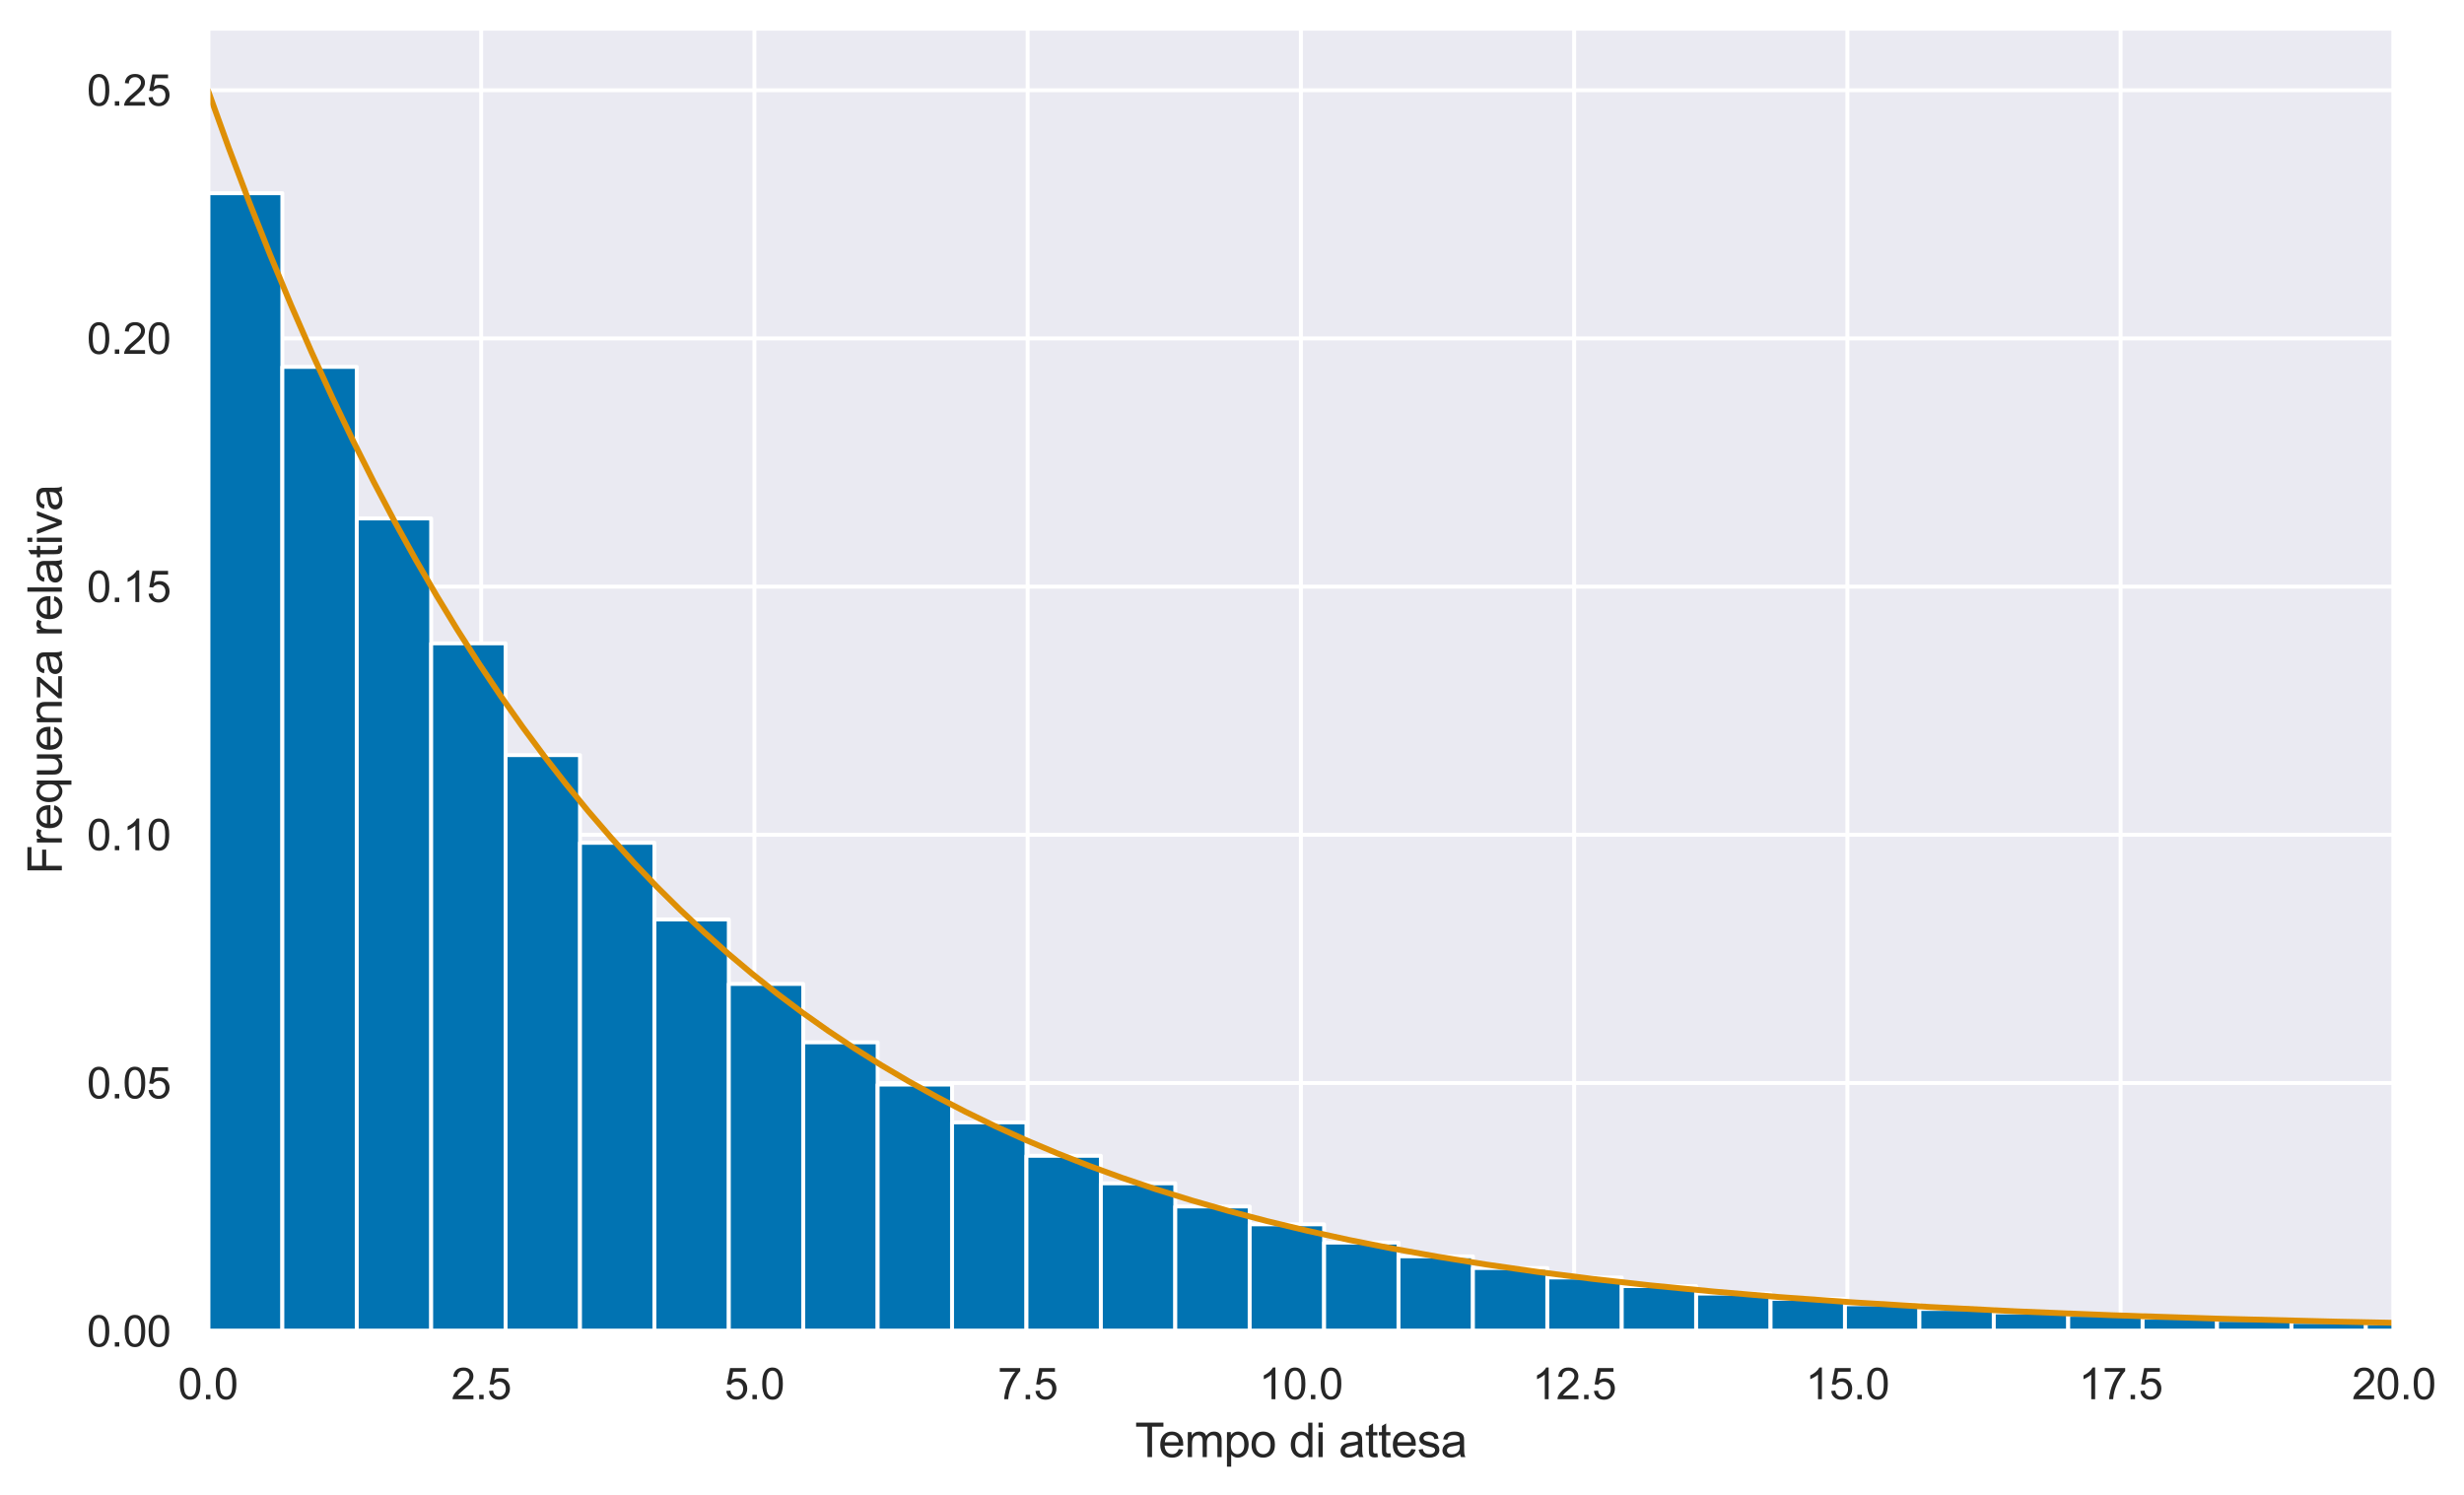 <?xml version="1.0" encoding="utf-8" standalone="no"?>
<!DOCTYPE svg PUBLIC "-//W3C//DTD SVG 1.1//EN"
  "http://www.w3.org/Graphics/SVG/1.1/DTD/svg11.dtd">
<svg xmlns:xlink="http://www.w3.org/1999/xlink" width="628.985pt" height="381.574pt" viewBox="0 0 628.985 381.574" xmlns="http://www.w3.org/2000/svg" version="1.1">
 <defs>
  <style type="text/css">*{stroke-linejoin: round; stroke-linecap: butt}</style>
 </defs>
 <g id="figure_1">
  <g id="patch_1">
   <path d="M 0 381.574 
L 628.985 381.574 
L 628.985 0 
L 0 0 
z
" style="fill: #ffffff"/>
  </g>
  <g id="axes_1">
   <g id="patch_2">
    <path d="M 53.081 339.84 
L 611.081 339.84 
L 611.081 7.2 
L 53.081 7.2 
z
" style="fill: #eaeaf2"/>
   </g>
   <g id="matplotlib.axis_1">
    <g id="xtick_1">
     <g id="line2d_1">
      <path d="M 53.081 339.84 
L 53.081 7.2 
" clip-path="url(#pe836ef0151)" style="fill: none; stroke: #ffffff; stroke-linecap: round"/>
     </g>
     <g id="text_1">
      <!-- 0.0 -->
      <g style="fill: #262626" transform="translate(45.436 357.214) scale(0.11 -0.11)">
       <defs>
        <path id="ArialMT-30" d="M 266 2259 
Q 266 3072 433 3567 
Q 600 4063 929 4331 
Q 1259 4600 1759 4600 
Q 2128 4600 2406 4451 
Q 2684 4303 2865 4023 
Q 3047 3744 3150 3342 
Q 3253 2941 3253 2259 
Q 3253 1453 3087 958 
Q 2922 463 2592 192 
Q 2263 -78 1759 -78 
Q 1097 -78 719 397 
Q 266 969 266 2259 
z
M 844 2259 
Q 844 1131 1108 757 
Q 1372 384 1759 384 
Q 2147 384 2411 759 
Q 2675 1134 2675 2259 
Q 2675 3391 2411 3762 
Q 2147 4134 1753 4134 
Q 1366 4134 1134 3806 
Q 844 3388 844 2259 
z
" transform="scale(0.016)"/>
        <path id="ArialMT-2e" d="M 581 0 
L 581 641 
L 1222 641 
L 1222 0 
L 581 0 
z
" transform="scale(0.016)"/>
       </defs>
       <use xlink:href="#ArialMT-30"/>
       <use xlink:href="#ArialMT-2e" x="55.615"/>
       <use xlink:href="#ArialMT-30" x="83.398"/>
      </g>
     </g>
    </g>
    <g id="xtick_2">
     <g id="line2d_2">
      <path d="M 122.831 339.84 
L 122.831 7.2 
" clip-path="url(#pe836ef0151)" style="fill: none; stroke: #ffffff; stroke-linecap: round"/>
     </g>
     <g id="text_2">
      <!-- 2.5 -->
      <g style="fill: #262626" transform="translate(115.186 357.214) scale(0.11 -0.11)">
       <defs>
        <path id="ArialMT-32" d="M 3222 541 
L 3222 0 
L 194 0 
Q 188 203 259 391 
Q 375 700 629 1000 
Q 884 1300 1366 1694 
Q 2113 2306 2375 2664 
Q 2638 3022 2638 3341 
Q 2638 3675 2398 3904 
Q 2159 4134 1775 4134 
Q 1369 4134 1125 3890 
Q 881 3647 878 3216 
L 300 3275 
Q 359 3922 746 4261 
Q 1134 4600 1788 4600 
Q 2447 4600 2831 4234 
Q 3216 3869 3216 3328 
Q 3216 3053 3103 2787 
Q 2991 2522 2730 2228 
Q 2469 1934 1863 1422 
Q 1356 997 1212 845 
Q 1069 694 975 541 
L 3222 541 
z
" transform="scale(0.016)"/>
        <path id="ArialMT-35" d="M 266 1200 
L 856 1250 
Q 922 819 1161 601 
Q 1400 384 1738 384 
Q 2144 384 2425 690 
Q 2706 997 2706 1503 
Q 2706 1984 2436 2262 
Q 2166 2541 1728 2541 
Q 1456 2541 1237 2417 
Q 1019 2294 894 2097 
L 366 2166 
L 809 4519 
L 3088 4519 
L 3088 3981 
L 1259 3981 
L 1013 2750 
Q 1425 3038 1878 3038 
Q 2478 3038 2890 2622 
Q 3303 2206 3303 1553 
Q 3303 931 2941 478 
Q 2500 -78 1738 -78 
Q 1113 -78 717 272 
Q 322 622 266 1200 
z
" transform="scale(0.016)"/>
       </defs>
       <use xlink:href="#ArialMT-32"/>
       <use xlink:href="#ArialMT-2e" x="55.615"/>
       <use xlink:href="#ArialMT-35" x="83.398"/>
      </g>
     </g>
    </g>
    <g id="xtick_3">
     <g id="line2d_3">
      <path d="M 192.581 339.84 
L 192.581 7.2 
" clip-path="url(#pe836ef0151)" style="fill: none; stroke: #ffffff; stroke-linecap: round"/>
     </g>
     <g id="text_3">
      <!-- 5.0 -->
      <g style="fill: #262626" transform="translate(184.936 357.214) scale(0.11 -0.11)">
       <use xlink:href="#ArialMT-35"/>
       <use xlink:href="#ArialMT-2e" x="55.615"/>
       <use xlink:href="#ArialMT-30" x="83.398"/>
      </g>
     </g>
    </g>
    <g id="xtick_4">
     <g id="line2d_4">
      <path d="M 262.331 339.84 
L 262.331 7.2 
" clip-path="url(#pe836ef0151)" style="fill: none; stroke: #ffffff; stroke-linecap: round"/>
     </g>
     <g id="text_4">
      <!-- 7.5 -->
      <g style="fill: #262626" transform="translate(254.686 357.214) scale(0.11 -0.11)">
       <defs>
        <path id="ArialMT-37" d="M 303 3981 
L 303 4522 
L 3269 4522 
L 3269 4084 
Q 2831 3619 2401 2847 
Q 1972 2075 1738 1259 
Q 1569 684 1522 0 
L 944 0 
Q 953 541 1156 1306 
Q 1359 2072 1739 2783 
Q 2119 3494 2547 3981 
L 303 3981 
z
" transform="scale(0.016)"/>
       </defs>
       <use xlink:href="#ArialMT-37"/>
       <use xlink:href="#ArialMT-2e" x="55.615"/>
       <use xlink:href="#ArialMT-35" x="83.398"/>
      </g>
     </g>
    </g>
    <g id="xtick_5">
     <g id="line2d_5">
      <path d="M 332.081 339.84 
L 332.081 7.2 
" clip-path="url(#pe836ef0151)" style="fill: none; stroke: #ffffff; stroke-linecap: round"/>
     </g>
     <g id="text_5">
      <!-- 10.0 -->
      <g style="fill: #262626" transform="translate(321.378 357.214) scale(0.11 -0.11)">
       <defs>
        <path id="ArialMT-31" d="M 2384 0 
L 1822 0 
L 1822 3584 
Q 1619 3391 1289 3197 
Q 959 3003 697 2906 
L 697 3450 
Q 1169 3672 1522 3987 
Q 1875 4303 2022 4600 
L 2384 4600 
L 2384 0 
z
" transform="scale(0.016)"/>
       </defs>
       <use xlink:href="#ArialMT-31"/>
       <use xlink:href="#ArialMT-30" x="55.615"/>
       <use xlink:href="#ArialMT-2e" x="111.23"/>
       <use xlink:href="#ArialMT-30" x="139.014"/>
      </g>
     </g>
    </g>
    <g id="xtick_6">
     <g id="line2d_6">
      <path d="M 401.831 339.84 
L 401.831 7.2 
" clip-path="url(#pe836ef0151)" style="fill: none; stroke: #ffffff; stroke-linecap: round"/>
     </g>
     <g id="text_6">
      <!-- 12.5 -->
      <g style="fill: #262626" transform="translate(391.128 357.214) scale(0.11 -0.11)">
       <use xlink:href="#ArialMT-31"/>
       <use xlink:href="#ArialMT-32" x="55.615"/>
       <use xlink:href="#ArialMT-2e" x="111.23"/>
       <use xlink:href="#ArialMT-35" x="139.014"/>
      </g>
     </g>
    </g>
    <g id="xtick_7">
     <g id="line2d_7">
      <path d="M 471.581 339.84 
L 471.581 7.2 
" clip-path="url(#pe836ef0151)" style="fill: none; stroke: #ffffff; stroke-linecap: round"/>
     </g>
     <g id="text_7">
      <!-- 15.0 -->
      <g style="fill: #262626" transform="translate(460.878 357.214) scale(0.11 -0.11)">
       <use xlink:href="#ArialMT-31"/>
       <use xlink:href="#ArialMT-35" x="55.615"/>
       <use xlink:href="#ArialMT-2e" x="111.23"/>
       <use xlink:href="#ArialMT-30" x="139.014"/>
      </g>
     </g>
    </g>
    <g id="xtick_8">
     <g id="line2d_8">
      <path d="M 541.331 339.84 
L 541.331 7.2 
" clip-path="url(#pe836ef0151)" style="fill: none; stroke: #ffffff; stroke-linecap: round"/>
     </g>
     <g id="text_8">
      <!-- 17.5 -->
      <g style="fill: #262626" transform="translate(530.628 357.214) scale(0.11 -0.11)">
       <use xlink:href="#ArialMT-31"/>
       <use xlink:href="#ArialMT-37" x="55.615"/>
       <use xlink:href="#ArialMT-2e" x="111.23"/>
       <use xlink:href="#ArialMT-35" x="139.014"/>
      </g>
     </g>
    </g>
    <g id="xtick_9">
     <g id="line2d_9">
      <path d="M 611.081 339.84 
L 611.081 7.2 
" clip-path="url(#pe836ef0151)" style="fill: none; stroke: #ffffff; stroke-linecap: round"/>
     </g>
     <g id="text_9">
      <!-- 20.0 -->
      <g style="fill: #262626" transform="translate(600.378 357.214) scale(0.11 -0.11)">
       <use xlink:href="#ArialMT-32"/>
       <use xlink:href="#ArialMT-30" x="55.615"/>
       <use xlink:href="#ArialMT-2e" x="111.23"/>
       <use xlink:href="#ArialMT-30" x="139.014"/>
      </g>
     </g>
    </g>
    <g id="text_10">
     <!-- Tempo di attesa -->
     <g style="fill: #262626" transform="translate(289.73 371.989) scale(0.12 -0.12)">
      <defs>
       <path id="ArialMT-54" d="M 1659 0 
L 1659 4041 
L 150 4041 
L 150 4581 
L 3781 4581 
L 3781 4041 
L 2266 4041 
L 2266 0 
L 1659 0 
z
" transform="scale(0.016)"/>
       <path id="ArialMT-65" d="M 2694 1069 
L 3275 997 
Q 3138 488 2766 206 
Q 2394 -75 1816 -75 
Q 1088 -75 661 373 
Q 234 822 234 1631 
Q 234 2469 665 2931 
Q 1097 3394 1784 3394 
Q 2450 3394 2872 2941 
Q 3294 2488 3294 1666 
Q 3294 1616 3291 1516 
L 816 1516 
Q 847 969 1125 678 
Q 1403 388 1819 388 
Q 2128 388 2347 550 
Q 2566 713 2694 1069 
z
M 847 1978 
L 2700 1978 
Q 2663 2397 2488 2606 
Q 2219 2931 1791 2931 
Q 1403 2931 1139 2672 
Q 875 2413 847 1978 
z
" transform="scale(0.016)"/>
       <path id="ArialMT-6d" d="M 422 0 
L 422 3319 
L 925 3319 
L 925 2853 
Q 1081 3097 1340 3245 
Q 1600 3394 1931 3394 
Q 2300 3394 2536 3241 
Q 2772 3088 2869 2813 
Q 3263 3394 3894 3394 
Q 4388 3394 4653 3120 
Q 4919 2847 4919 2278 
L 4919 0 
L 4359 0 
L 4359 2091 
Q 4359 2428 4304 2576 
Q 4250 2725 4106 2815 
Q 3963 2906 3769 2906 
Q 3419 2906 3187 2673 
Q 2956 2441 2956 1928 
L 2956 0 
L 2394 0 
L 2394 2156 
Q 2394 2531 2256 2718 
Q 2119 2906 1806 2906 
Q 1569 2906 1367 2781 
Q 1166 2656 1075 2415 
Q 984 2175 984 1722 
L 984 0 
L 422 0 
z
" transform="scale(0.016)"/>
       <path id="ArialMT-70" d="M 422 -1272 
L 422 3319 
L 934 3319 
L 934 2888 
Q 1116 3141 1344 3267 
Q 1572 3394 1897 3394 
Q 2322 3394 2647 3175 
Q 2972 2956 3137 2557 
Q 3303 2159 3303 1684 
Q 3303 1175 3120 767 
Q 2938 359 2589 142 
Q 2241 -75 1856 -75 
Q 1575 -75 1351 44 
Q 1128 163 984 344 
L 984 -1272 
L 422 -1272 
z
M 931 1641 
Q 931 1000 1190 694 
Q 1450 388 1819 388 
Q 2194 388 2461 705 
Q 2728 1022 2728 1688 
Q 2728 2322 2467 2637 
Q 2206 2953 1844 2953 
Q 1484 2953 1207 2617 
Q 931 2281 931 1641 
z
" transform="scale(0.016)"/>
       <path id="ArialMT-6f" d="M 213 1659 
Q 213 2581 725 3025 
Q 1153 3394 1769 3394 
Q 2453 3394 2887 2945 
Q 3322 2497 3322 1706 
Q 3322 1066 3130 698 
Q 2938 331 2570 128 
Q 2203 -75 1769 -75 
Q 1072 -75 642 372 
Q 213 819 213 1659 
z
M 791 1659 
Q 791 1022 1069 705 
Q 1347 388 1769 388 
Q 2188 388 2466 706 
Q 2744 1025 2744 1678 
Q 2744 2294 2464 2611 
Q 2184 2928 1769 2928 
Q 1347 2928 1069 2612 
Q 791 2297 791 1659 
z
" transform="scale(0.016)"/>
       <path id="ArialMT-20" transform="scale(0.016)"/>
       <path id="ArialMT-64" d="M 2575 0 
L 2575 419 
Q 2259 -75 1647 -75 
Q 1250 -75 917 144 
Q 584 363 401 755 
Q 219 1147 219 1656 
Q 219 2153 384 2558 
Q 550 2963 881 3178 
Q 1213 3394 1622 3394 
Q 1922 3394 2156 3267 
Q 2391 3141 2538 2938 
L 2538 4581 
L 3097 4581 
L 3097 0 
L 2575 0 
z
M 797 1656 
Q 797 1019 1065 703 
Q 1334 388 1700 388 
Q 2069 388 2326 689 
Q 2584 991 2584 1609 
Q 2584 2291 2321 2609 
Q 2059 2928 1675 2928 
Q 1300 2928 1048 2622 
Q 797 2316 797 1656 
z
" transform="scale(0.016)"/>
       <path id="ArialMT-69" d="M 425 3934 
L 425 4581 
L 988 4581 
L 988 3934 
L 425 3934 
z
M 425 0 
L 425 3319 
L 988 3319 
L 988 0 
L 425 0 
z
" transform="scale(0.016)"/>
       <path id="ArialMT-61" d="M 2588 409 
Q 2275 144 1986 34 
Q 1697 -75 1366 -75 
Q 819 -75 525 192 
Q 231 459 231 875 
Q 231 1119 342 1320 
Q 453 1522 633 1644 
Q 813 1766 1038 1828 
Q 1203 1872 1538 1913 
Q 2219 1994 2541 2106 
Q 2544 2222 2544 2253 
Q 2544 2597 2384 2738 
Q 2169 2928 1744 2928 
Q 1347 2928 1158 2789 
Q 969 2650 878 2297 
L 328 2372 
Q 403 2725 575 2942 
Q 747 3159 1072 3276 
Q 1397 3394 1825 3394 
Q 2250 3394 2515 3294 
Q 2781 3194 2906 3042 
Q 3031 2891 3081 2659 
Q 3109 2516 3109 2141 
L 3109 1391 
Q 3109 606 3145 398 
Q 3181 191 3288 0 
L 2700 0 
Q 2613 175 2588 409 
z
M 2541 1666 
Q 2234 1541 1622 1453 
Q 1275 1403 1131 1340 
Q 988 1278 909 1158 
Q 831 1038 831 891 
Q 831 666 1001 516 
Q 1172 366 1500 366 
Q 1825 366 2078 508 
Q 2331 650 2450 897 
Q 2541 1088 2541 1459 
L 2541 1666 
z
" transform="scale(0.016)"/>
       <path id="ArialMT-74" d="M 1650 503 
L 1731 6 
Q 1494 -44 1306 -44 
Q 1000 -44 831 53 
Q 663 150 594 308 
Q 525 466 525 972 
L 525 2881 
L 113 2881 
L 113 3319 
L 525 3319 
L 525 4141 
L 1084 4478 
L 1084 3319 
L 1650 3319 
L 1650 2881 
L 1084 2881 
L 1084 941 
Q 1084 700 1114 631 
Q 1144 563 1211 522 
Q 1278 481 1403 481 
Q 1497 481 1650 503 
z
" transform="scale(0.016)"/>
       <path id="ArialMT-73" d="M 197 991 
L 753 1078 
Q 800 744 1014 566 
Q 1228 388 1613 388 
Q 2000 388 2187 545 
Q 2375 703 2375 916 
Q 2375 1106 2209 1216 
Q 2094 1291 1634 1406 
Q 1016 1563 777 1677 
Q 538 1791 414 1992 
Q 291 2194 291 2438 
Q 291 2659 392 2848 
Q 494 3038 669 3163 
Q 800 3259 1026 3326 
Q 1253 3394 1513 3394 
Q 1903 3394 2198 3281 
Q 2494 3169 2634 2976 
Q 2775 2784 2828 2463 
L 2278 2388 
Q 2241 2644 2061 2787 
Q 1881 2931 1553 2931 
Q 1166 2931 1000 2803 
Q 834 2675 834 2503 
Q 834 2394 903 2306 
Q 972 2216 1119 2156 
Q 1203 2125 1616 2013 
Q 2213 1853 2448 1751 
Q 2684 1650 2818 1456 
Q 2953 1263 2953 975 
Q 2953 694 2789 445 
Q 2625 197 2315 61 
Q 2006 -75 1616 -75 
Q 969 -75 630 194 
Q 291 463 197 991 
z
" transform="scale(0.016)"/>
      </defs>
      <use xlink:href="#ArialMT-54"/>
      <use xlink:href="#ArialMT-65" x="49.959"/>
      <use xlink:href="#ArialMT-6d" x="105.574"/>
      <use xlink:href="#ArialMT-70" x="188.875"/>
      <use xlink:href="#ArialMT-6f" x="244.49"/>
      <use xlink:href="#ArialMT-20" x="300.105"/>
      <use xlink:href="#ArialMT-64" x="327.889"/>
      <use xlink:href="#ArialMT-69" x="383.504"/>
      <use xlink:href="#ArialMT-20" x="405.721"/>
      <use xlink:href="#ArialMT-61" x="433.504"/>
      <use xlink:href="#ArialMT-74" x="489.119"/>
      <use xlink:href="#ArialMT-74" x="516.902"/>
      <use xlink:href="#ArialMT-65" x="544.686"/>
      <use xlink:href="#ArialMT-73" x="600.301"/>
      <use xlink:href="#ArialMT-61" x="650.301"/>
     </g>
    </g>
   </g>
   <g id="matplotlib.axis_2">
    <g id="ytick_1">
     <g id="line2d_10">
      <path d="M 53.081 339.84 
L 611.081 339.84 
" clip-path="url(#pe836ef0151)" style="fill: none; stroke: #ffffff; stroke-linecap: round"/>
     </g>
     <g id="text_11">
      <!-- 0.00 -->
      <g style="fill: #262626" transform="translate(22.174 343.777) scale(0.11 -0.11)">
       <use xlink:href="#ArialMT-30"/>
       <use xlink:href="#ArialMT-2e" x="55.615"/>
       <use xlink:href="#ArialMT-30" x="83.398"/>
       <use xlink:href="#ArialMT-30" x="139.014"/>
      </g>
     </g>
    </g>
    <g id="ytick_2">
     <g id="line2d_11">
      <path d="M 53.081 276.48 
L 611.081 276.48 
" clip-path="url(#pe836ef0151)" style="fill: none; stroke: #ffffff; stroke-linecap: round"/>
     </g>
     <g id="text_12">
      <!-- 0.05 -->
      <g style="fill: #262626" transform="translate(22.174 280.417) scale(0.11 -0.11)">
       <use xlink:href="#ArialMT-30"/>
       <use xlink:href="#ArialMT-2e" x="55.615"/>
       <use xlink:href="#ArialMT-30" x="83.398"/>
       <use xlink:href="#ArialMT-35" x="139.014"/>
      </g>
     </g>
    </g>
    <g id="ytick_3">
     <g id="line2d_12">
      <path d="M 53.081 213.12 
L 611.081 213.12 
" clip-path="url(#pe836ef0151)" style="fill: none; stroke: #ffffff; stroke-linecap: round"/>
     </g>
     <g id="text_13">
      <!-- 0.10 -->
      <g style="fill: #262626" transform="translate(22.174 217.057) scale(0.11 -0.11)">
       <use xlink:href="#ArialMT-30"/>
       <use xlink:href="#ArialMT-2e" x="55.615"/>
       <use xlink:href="#ArialMT-31" x="83.398"/>
       <use xlink:href="#ArialMT-30" x="139.014"/>
      </g>
     </g>
    </g>
    <g id="ytick_4">
     <g id="line2d_13">
      <path d="M 53.081 149.76 
L 611.081 149.76 
" clip-path="url(#pe836ef0151)" style="fill: none; stroke: #ffffff; stroke-linecap: round"/>
     </g>
     <g id="text_14">
      <!-- 0.15 -->
      <g style="fill: #262626" transform="translate(22.174 153.697) scale(0.11 -0.11)">
       <use xlink:href="#ArialMT-30"/>
       <use xlink:href="#ArialMT-2e" x="55.615"/>
       <use xlink:href="#ArialMT-31" x="83.398"/>
       <use xlink:href="#ArialMT-35" x="139.014"/>
      </g>
     </g>
    </g>
    <g id="ytick_5">
     <g id="line2d_14">
      <path d="M 53.081 86.4 
L 611.081 86.4 
" clip-path="url(#pe836ef0151)" style="fill: none; stroke: #ffffff; stroke-linecap: round"/>
     </g>
     <g id="text_15">
      <!-- 0.20 -->
      <g style="fill: #262626" transform="translate(22.174 90.337) scale(0.11 -0.11)">
       <use xlink:href="#ArialMT-30"/>
       <use xlink:href="#ArialMT-2e" x="55.615"/>
       <use xlink:href="#ArialMT-32" x="83.398"/>
       <use xlink:href="#ArialMT-30" x="139.014"/>
      </g>
     </g>
    </g>
    <g id="ytick_6">
     <g id="line2d_15">
      <path d="M 53.081 23.04 
L 611.081 23.04 
" clip-path="url(#pe836ef0151)" style="fill: none; stroke: #ffffff; stroke-linecap: round"/>
     </g>
     <g id="text_16">
      <!-- 0.25 -->
      <g style="fill: #262626" transform="translate(22.174 26.977) scale(0.11 -0.11)">
       <use xlink:href="#ArialMT-30"/>
       <use xlink:href="#ArialMT-2e" x="55.615"/>
       <use xlink:href="#ArialMT-32" x="83.398"/>
       <use xlink:href="#ArialMT-35" x="139.014"/>
      </g>
     </g>
    </g>
    <g id="text_17">
     <!-- Frequenza relativa -->
     <g style="fill: #262626" transform="translate(15.789 223.209) rotate(-90) scale(0.12 -0.12)">
      <defs>
       <path id="ArialMT-46" d="M 525 0 
L 525 4581 
L 3616 4581 
L 3616 4041 
L 1131 4041 
L 1131 2622 
L 3281 2622 
L 3281 2081 
L 1131 2081 
L 1131 0 
L 525 0 
z
" transform="scale(0.016)"/>
       <path id="ArialMT-72" d="M 416 0 
L 416 3319 
L 922 3319 
L 922 2816 
Q 1116 3169 1280 3281 
Q 1444 3394 1641 3394 
Q 1925 3394 2219 3213 
L 2025 2691 
Q 1819 2813 1613 2813 
Q 1428 2813 1281 2702 
Q 1134 2591 1072 2394 
Q 978 2094 978 1738 
L 978 0 
L 416 0 
z
" transform="scale(0.016)"/>
       <path id="ArialMT-71" d="M 2538 -1272 
L 2538 353 
Q 2406 169 2170 47 
Q 1934 -75 1669 -75 
Q 1078 -75 651 397 
Q 225 869 225 1691 
Q 225 2191 398 2587 
Q 572 2984 901 3189 
Q 1231 3394 1625 3394 
Q 2241 3394 2594 2875 
L 2594 3319 
L 3100 3319 
L 3100 -1272 
L 2538 -1272 
z
M 803 1669 
Q 803 1028 1072 708 
Q 1341 388 1716 388 
Q 2075 388 2334 692 
Q 2594 997 2594 1619 
Q 2594 2281 2320 2615 
Q 2047 2950 1678 2950 
Q 1313 2950 1058 2639 
Q 803 2328 803 1669 
z
" transform="scale(0.016)"/>
       <path id="ArialMT-75" d="M 2597 0 
L 2597 488 
Q 2209 -75 1544 -75 
Q 1250 -75 995 37 
Q 741 150 617 320 
Q 494 491 444 738 
Q 409 903 409 1263 
L 409 3319 
L 972 3319 
L 972 1478 
Q 972 1038 1006 884 
Q 1059 663 1231 536 
Q 1403 409 1656 409 
Q 1909 409 2131 539 
Q 2353 669 2445 892 
Q 2538 1116 2538 1541 
L 2538 3319 
L 3100 3319 
L 3100 0 
L 2597 0 
z
" transform="scale(0.016)"/>
       <path id="ArialMT-6e" d="M 422 0 
L 422 3319 
L 928 3319 
L 928 2847 
Q 1294 3394 1984 3394 
Q 2284 3394 2536 3286 
Q 2788 3178 2913 3003 
Q 3038 2828 3088 2588 
Q 3119 2431 3119 2041 
L 3119 0 
L 2556 0 
L 2556 2019 
Q 2556 2363 2490 2533 
Q 2425 2703 2258 2804 
Q 2091 2906 1866 2906 
Q 1506 2906 1245 2678 
Q 984 2450 984 1813 
L 984 0 
L 422 0 
z
" transform="scale(0.016)"/>
       <path id="ArialMT-7a" d="M 125 0 
L 125 456 
L 2238 2881 
Q 1878 2863 1603 2863 
L 250 2863 
L 250 3319 
L 2963 3319 
L 2963 2947 
L 1166 841 
L 819 456 
Q 1197 484 1528 484 
L 3063 484 
L 3063 0 
L 125 0 
z
" transform="scale(0.016)"/>
       <path id="ArialMT-6c" d="M 409 0 
L 409 4581 
L 972 4581 
L 972 0 
L 409 0 
z
" transform="scale(0.016)"/>
       <path id="ArialMT-76" d="M 1344 0 
L 81 3319 
L 675 3319 
L 1388 1331 
Q 1503 1009 1600 663 
Q 1675 925 1809 1294 
L 2547 3319 
L 3125 3319 
L 1869 0 
L 1344 0 
z
" transform="scale(0.016)"/>
      </defs>
      <use xlink:href="#ArialMT-46"/>
      <use xlink:href="#ArialMT-72" x="61.084"/>
      <use xlink:href="#ArialMT-65" x="94.385"/>
      <use xlink:href="#ArialMT-71" x="150"/>
      <use xlink:href="#ArialMT-75" x="205.615"/>
      <use xlink:href="#ArialMT-65" x="261.23"/>
      <use xlink:href="#ArialMT-6e" x="316.846"/>
      <use xlink:href="#ArialMT-7a" x="372.461"/>
      <use xlink:href="#ArialMT-61" x="422.461"/>
      <use xlink:href="#ArialMT-20" x="478.076"/>
      <use xlink:href="#ArialMT-72" x="505.859"/>
      <use xlink:href="#ArialMT-65" x="539.16"/>
      <use xlink:href="#ArialMT-6c" x="594.775"/>
      <use xlink:href="#ArialMT-61" x="616.992"/>
      <use xlink:href="#ArialMT-74" x="672.607"/>
      <use xlink:href="#ArialMT-69" x="700.391"/>
      <use xlink:href="#ArialMT-76" x="722.607"/>
      <use xlink:href="#ArialMT-61" x="772.607"/>
     </g>
    </g>
   </g>
   <g id="patch_3">
    <path d="M 53.081 339.84 
L 72.076 339.84 
L 72.076 49.325 
L 53.081 49.325 
z
" clip-path="url(#pe836ef0151)" style="fill: #0173b2; stroke: #ffffff; stroke-linejoin: miter"/>
   </g>
   <g id="patch_4">
    <path d="M 72.076 339.84 
L 91.071 339.84 
L 91.071 93.658 
L 72.076 93.658 
z
" clip-path="url(#pe836ef0151)" style="fill: #0173b2; stroke: #ffffff; stroke-linejoin: miter"/>
   </g>
   <g id="patch_5">
    <path d="M 91.071 339.84 
L 110.066 339.84 
L 110.066 132.354 
L 91.071 132.354 
z
" clip-path="url(#pe836ef0151)" style="fill: #0173b2; stroke: #ffffff; stroke-linejoin: miter"/>
   </g>
   <g id="patch_6">
    <path d="M 110.066 339.84 
L 129.061 339.84 
L 129.061 164.247 
L 110.066 164.247 
z
" clip-path="url(#pe836ef0151)" style="fill: #0173b2; stroke: #ffffff; stroke-linejoin: miter"/>
   </g>
   <g id="patch_7">
    <path d="M 129.061 339.84 
L 148.055 339.84 
L 148.055 192.777 
L 129.061 192.777 
z
" clip-path="url(#pe836ef0151)" style="fill: #0173b2; stroke: #ffffff; stroke-linejoin: miter"/>
   </g>
   <g id="patch_8">
    <path d="M 148.055 339.84 
L 167.05 339.84 
L 167.05 215.161 
L 148.055 215.161 
z
" clip-path="url(#pe836ef0151)" style="fill: #0173b2; stroke: #ffffff; stroke-linejoin: miter"/>
   </g>
   <g id="patch_9">
    <path d="M 167.05 339.84 
L 186.045 339.84 
L 186.045 234.733 
L 167.05 234.733 
z
" clip-path="url(#pe836ef0151)" style="fill: #0173b2; stroke: #ffffff; stroke-linejoin: miter"/>
   </g>
   <g id="patch_10">
    <path d="M 186.045 339.84 
L 205.04 339.84 
L 205.04 251.192 
L 186.045 251.192 
z
" clip-path="url(#pe836ef0151)" style="fill: #0173b2; stroke: #ffffff; stroke-linejoin: miter"/>
   </g>
   <g id="patch_11">
    <path d="M 205.04 339.84 
L 224.035 339.84 
L 224.035 266.101 
L 205.04 266.101 
z
" clip-path="url(#pe836ef0151)" style="fill: #0173b2; stroke: #ffffff; stroke-linejoin: miter"/>
   </g>
   <g id="patch_12">
    <path d="M 224.035 339.84 
L 243.029 339.84 
L 243.029 276.897 
L 224.035 276.897 
z
" clip-path="url(#pe836ef0151)" style="fill: #0173b2; stroke: #ffffff; stroke-linejoin: miter"/>
   </g>
   <g id="patch_13">
    <path d="M 243.029 339.84 
L 262.024 339.84 
L 262.024 286.54 
L 243.029 286.54 
z
" clip-path="url(#pe836ef0151)" style="fill: #0173b2; stroke: #ffffff; stroke-linejoin: miter"/>
   </g>
   <g id="patch_14">
    <path d="M 262.024 339.84 
L 281.019 339.84 
L 281.019 295.07 
L 262.024 295.07 
z
" clip-path="url(#pe836ef0151)" style="fill: #0173b2; stroke: #ffffff; stroke-linejoin: miter"/>
   </g>
   <g id="patch_15">
    <path d="M 281.019 339.84 
L 300.014 339.84 
L 300.014 302.102 
L 281.019 302.102 
z
" clip-path="url(#pe836ef0151)" style="fill: #0173b2; stroke: #ffffff; stroke-linejoin: miter"/>
   </g>
   <g id="patch_16">
    <path d="M 300.014 339.84 
L 319.008 339.84 
L 319.008 308.008 
L 300.014 308.008 
z
" clip-path="url(#pe836ef0151)" style="fill: #0173b2; stroke: #ffffff; stroke-linejoin: miter"/>
   </g>
   <g id="patch_17">
    <path d="M 319.008 339.84 
L 338.003 339.84 
L 338.003 312.568 
L 319.008 312.568 
z
" clip-path="url(#pe836ef0151)" style="fill: #0173b2; stroke: #ffffff; stroke-linejoin: miter"/>
   </g>
   <g id="patch_18">
    <path d="M 338.003 339.84 
L 356.998 339.84 
L 356.998 317.231 
L 338.003 317.231 
z
" clip-path="url(#pe836ef0151)" style="fill: #0173b2; stroke: #ffffff; stroke-linejoin: miter"/>
   </g>
   <g id="patch_19">
    <path d="M 356.998 339.84 
L 375.993 339.84 
L 375.993 320.741 
L 356.998 320.741 
z
" clip-path="url(#pe836ef0151)" style="fill: #0173b2; stroke: #ffffff; stroke-linejoin: miter"/>
   </g>
   <g id="patch_20">
    <path d="M 375.993 339.84 
L 394.988 339.84 
L 394.988 323.725 
L 375.993 323.725 
z
" clip-path="url(#pe836ef0151)" style="fill: #0173b2; stroke: #ffffff; stroke-linejoin: miter"/>
   </g>
   <g id="patch_21">
    <path d="M 394.988 339.84 
L 413.982 339.84 
L 413.982 326.143 
L 394.988 326.143 
z
" clip-path="url(#pe836ef0151)" style="fill: #0173b2; stroke: #ffffff; stroke-linejoin: miter"/>
   </g>
   <g id="patch_22">
    <path d="M 413.982 339.84 
L 432.977 339.84 
L 432.977 328.337 
L 413.982 328.337 
z
" clip-path="url(#pe836ef0151)" style="fill: #0173b2; stroke: #ffffff; stroke-linejoin: miter"/>
   </g>
   <g id="patch_23">
    <path d="M 432.977 339.84 
L 451.972 339.84 
L 451.972 330.239 
L 432.977 330.239 
z
" clip-path="url(#pe836ef0151)" style="fill: #0173b2; stroke: #ffffff; stroke-linejoin: miter"/>
   </g>
   <g id="patch_24">
    <path d="M 451.972 339.84 
L 470.967 339.84 
L 470.967 331.589 
L 451.972 331.589 
z
" clip-path="url(#pe836ef0151)" style="fill: #0173b2; stroke: #ffffff; stroke-linejoin: miter"/>
   </g>
   <g id="patch_25">
    <path d="M 470.967 339.84 
L 489.962 339.84 
L 489.962 332.979 
L 470.967 332.979 
z
" clip-path="url(#pe836ef0151)" style="fill: #0173b2; stroke: #ffffff; stroke-linejoin: miter"/>
   </g>
   <g id="patch_26">
    <path d="M 489.962 339.84 
L 508.956 339.84 
L 508.956 334.176 
L 489.962 334.176 
z
" clip-path="url(#pe836ef0151)" style="fill: #0173b2; stroke: #ffffff; stroke-linejoin: miter"/>
   </g>
   <g id="patch_27">
    <path d="M 508.956 339.84 
L 527.951 339.84 
L 527.951 335.06 
L 508.956 335.06 
z
" clip-path="url(#pe836ef0151)" style="fill: #0173b2; stroke: #ffffff; stroke-linejoin: miter"/>
   </g>
   <g id="patch_28">
    <path d="M 527.951 339.84 
L 546.946 339.84 
L 546.946 335.66 
L 527.951 335.66 
z
" clip-path="url(#pe836ef0151)" style="fill: #0173b2; stroke: #ffffff; stroke-linejoin: miter"/>
   </g>
   <g id="patch_29">
    <path d="M 546.946 339.84 
L 565.941 339.84 
L 565.941 336.4 
L 546.946 336.4 
z
" clip-path="url(#pe836ef0151)" style="fill: #0173b2; stroke: #ffffff; stroke-linejoin: miter"/>
   </g>
   <g id="patch_30">
    <path d="M 565.941 339.84 
L 584.935 339.84 
L 584.935 336.953 
L 565.941 336.953 
z
" clip-path="url(#pe836ef0151)" style="fill: #0173b2; stroke: #ffffff; stroke-linejoin: miter"/>
   </g>
   <g id="patch_31">
    <path d="M 584.935 339.84 
L 603.93 339.84 
L 603.93 337.471 
L 584.935 337.471 
z
" clip-path="url(#pe836ef0151)" style="fill: #0173b2; stroke: #ffffff; stroke-linejoin: miter"/>
   </g>
   <g id="patch_32">
    <path d="M 603.93 339.84 
L 622.925 339.84 
L 622.925 337.794 
L 603.93 337.794 
z
" clip-path="url(#pe836ef0151)" style="fill: #0173b2; stroke: #ffffff; stroke-linejoin: miter"/>
   </g>
   <g id="patch_33">
    <path d="M 622.925 339.84 
L 641.92 339.84 
L 641.92 338.118 
L 622.925 338.118 
z
" clip-path="url(#pe836ef0151)" style="fill: #0173b2; stroke: #ffffff; stroke-linejoin: miter"/>
   </g>
   <g id="patch_34">
    <path d="M 641.92 339.84 
L 660.915 339.84 
L 660.915 338.319 
L 641.92 338.319 
z
" clip-path="url(#pe836ef0151)" style="fill: #0173b2; stroke: #ffffff; stroke-linejoin: miter"/>
   </g>
   <g id="patch_35">
    <path d="M 660.915 339.84 
L 679.909 339.84 
L 679.909 338.543 
L 660.915 338.543 
z
" clip-path="url(#pe836ef0151)" style="fill: #0173b2; stroke: #ffffff; stroke-linejoin: miter"/>
   </g>
   <g id="patch_36">
    <path d="M 679.909 339.84 
L 698.904 339.84 
L 698.904 338.794 
L 679.909 338.794 
z
" clip-path="url(#pe836ef0151)" style="fill: #0173b2; stroke: #ffffff; stroke-linejoin: miter"/>
   </g>
   <g id="patch_37">
    <path d="M 698.904 339.84 
L 717.899 339.84 
L 717.899 338.958 
L 698.904 338.958 
z
" clip-path="url(#pe836ef0151)" style="fill: #0173b2; stroke: #ffffff; stroke-linejoin: miter"/>
   </g>
   <g id="patch_38">
    <path d="M 717.899 339.84 
L 736.894 339.84 
L 736.894 339.012 
L 717.899 339.012 
z
" clip-path="url(#pe836ef0151)" style="fill: #0173b2; stroke: #ffffff; stroke-linejoin: miter"/>
   </g>
   <g id="patch_39">
    <path d="M 736.894 339.84 
L 755.888 339.84 
L 755.888 339.19 
L 736.894 339.19 
z
" clip-path="url(#pe836ef0151)" style="fill: #0173b2; stroke: #ffffff; stroke-linejoin: miter"/>
   </g>
   <g id="patch_40">
    <path d="M 755.888 339.84 
L 774.883 339.84 
L 774.883 339.315 
L 755.888 339.315 
z
" clip-path="url(#pe836ef0151)" style="fill: #0173b2; stroke: #ffffff; stroke-linejoin: miter"/>
   </g>
   <g id="patch_41">
    <path d="M 774.883 339.84 
L 793.878 339.84 
L 793.878 339.364 
L 774.883 339.364 
z
" clip-path="url(#pe836ef0151)" style="fill: #0173b2; stroke: #ffffff; stroke-linejoin: miter"/>
   </g>
   <g id="patch_42">
    <path d="M 793.878 339.84 
L 812.873 339.84 
L 812.873 339.457 
L 793.878 339.457 
z
" clip-path="url(#pe836ef0151)" style="fill: #0173b2; stroke: #ffffff; stroke-linejoin: miter"/>
   </g>
   <g id="patch_43">
    <path d="M 812.873 339.84 
L 831.868 339.84 
L 831.868 339.509 
L 812.873 339.509 
z
" clip-path="url(#pe836ef0151)" style="fill: #0173b2; stroke: #ffffff; stroke-linejoin: miter"/>
   </g>
   <g id="patch_44">
    <path d="M 831.868 339.84 
L 850.862 339.84 
L 850.862 339.604 
L 831.868 339.604 
z
" clip-path="url(#pe836ef0151)" style="fill: #0173b2; stroke: #ffffff; stroke-linejoin: miter"/>
   </g>
   <g id="patch_45">
    <path d="M 850.862 339.84 
L 869.857 339.84 
L 869.857 339.617 
L 850.862 339.617 
z
" clip-path="url(#pe836ef0151)" style="fill: #0173b2; stroke: #ffffff; stroke-linejoin: miter"/>
   </g>
   <g id="patch_46">
    <path d="M 869.857 339.84 
L 888.852 339.84 
L 888.852 339.671 
L 869.857 339.671 
z
" clip-path="url(#pe836ef0151)" style="fill: #0173b2; stroke: #ffffff; stroke-linejoin: miter"/>
   </g>
   <g id="patch_47">
    <path d="M 888.852 339.84 
L 907.847 339.84 
L 907.847 339.682 
L 888.852 339.682 
z
" clip-path="url(#pe836ef0151)" style="fill: #0173b2; stroke: #ffffff; stroke-linejoin: miter"/>
   </g>
   <g id="patch_48">
    <path d="M 907.847 339.84 
L 926.842 339.84 
L 926.842 339.697 
L 907.847 339.697 
z
" clip-path="url(#pe836ef0151)" style="fill: #0173b2; stroke: #ffffff; stroke-linejoin: miter"/>
   </g>
   <g id="patch_49">
    <path d="M 926.842 339.84 
L 945.836 339.84 
L 945.836 339.732 
L 926.842 339.732 
z
" clip-path="url(#pe836ef0151)" style="fill: #0173b2; stroke: #ffffff; stroke-linejoin: miter"/>
   </g>
   <g id="patch_50">
    <path d="M 945.836 339.84 
L 964.831 339.84 
L 964.831 339.771 
L 945.836 339.771 
z
" clip-path="url(#pe836ef0151)" style="fill: #0173b2; stroke: #ffffff; stroke-linejoin: miter"/>
   </g>
   <g id="patch_51">
    <path d="M 964.831 339.84 
L 983.826 339.84 
L 983.826 339.745 
L 964.831 339.745 
z
" clip-path="url(#pe836ef0151)" style="fill: #0173b2; stroke: #ffffff; stroke-linejoin: miter"/>
   </g>
   <g id="patch_52">
    <path d="M 983.826 339.84 
L 1002.821 339.84 
L 1002.821 339.773 
L 983.826 339.773 
z
" clip-path="url(#pe836ef0151)" style="fill: #0173b2; stroke: #ffffff; stroke-linejoin: miter"/>
   </g>
   <g id="patch_53">
    <path d="M 1002.821 339.84 
L 1021.815 339.84 
L 1021.815 339.758 
L 1002.821 339.758 
z
" clip-path="url(#pe836ef0151)" style="fill: #0173b2; stroke: #ffffff; stroke-linejoin: miter"/>
   </g>
   <g id="patch_54">
    <path d="M 1021.815 339.84 
L 1040.81 339.84 
L 1040.81 339.799 
L 1021.815 339.799 
z
" clip-path="url(#pe836ef0151)" style="fill: #0173b2; stroke: #ffffff; stroke-linejoin: miter"/>
   </g>
   <g id="patch_55">
    <path d="M 1040.81 339.84 
L 1059.805 339.84 
L 1059.805 339.795 
L 1040.81 339.795 
z
" clip-path="url(#pe836ef0151)" style="fill: #0173b2; stroke: #ffffff; stroke-linejoin: miter"/>
   </g>
   <g id="patch_56">
    <path d="M 1059.805 339.84 
L 1078.8 339.84 
L 1078.8 339.808 
L 1059.805 339.808 
z
" clip-path="url(#pe836ef0151)" style="fill: #0173b2; stroke: #ffffff; stroke-linejoin: miter"/>
   </g>
   <g id="patch_57">
    <path d="M 1078.8 339.84 
L 1097.795 339.84 
L 1097.795 339.818 
L 1078.8 339.818 
z
" clip-path="url(#pe836ef0151)" style="fill: #0173b2; stroke: #ffffff; stroke-linejoin: miter"/>
   </g>
   <g id="patch_58">
    <path d="M 1097.795 339.84 
L 1116.789 339.84 
L 1116.789 339.814 
L 1097.795 339.814 
z
" clip-path="url(#pe836ef0151)" style="fill: #0173b2; stroke: #ffffff; stroke-linejoin: miter"/>
   </g>
   <g id="patch_59">
    <path d="M 1116.789 339.84 
L 1135.784 339.84 
L 1135.784 339.806 
L 1116.789 339.806 
z
" clip-path="url(#pe836ef0151)" style="fill: #0173b2; stroke: #ffffff; stroke-linejoin: miter"/>
   </g>
   <g id="patch_60">
    <path d="M 1135.784 339.84 
L 1154.779 339.84 
L 1154.779 339.825 
L 1135.784 339.825 
z
" clip-path="url(#pe836ef0151)" style="fill: #0173b2; stroke: #ffffff; stroke-linejoin: miter"/>
   </g>
   <g id="patch_61">
    <path d="M 1154.779 339.84 
L 1173.774 339.84 
L 1173.774 339.829 
L 1154.779 339.829 
z
" clip-path="url(#pe836ef0151)" style="fill: #0173b2; stroke: #ffffff; stroke-linejoin: miter"/>
   </g>
   <g id="patch_62">
    <path d="M 1173.774 339.84 
L 1192.769 339.84 
L 1192.769 339.827 
L 1173.774 339.827 
z
" clip-path="url(#pe836ef0151)" style="fill: #0173b2; stroke: #ffffff; stroke-linejoin: miter"/>
   </g>
   <g id="patch_63">
    <path d="M 1192.769 339.84 
L 1211.763 339.84 
L 1211.763 339.834 
L 1192.769 339.834 
z
" clip-path="url(#pe836ef0151)" style="fill: #0173b2; stroke: #ffffff; stroke-linejoin: miter"/>
   </g>
   <g id="patch_64">
    <path d="M 1211.763 339.84 
L 1230.758 339.84 
L 1230.758 339.834 
L 1211.763 339.834 
z
" clip-path="url(#pe836ef0151)" style="fill: #0173b2; stroke: #ffffff; stroke-linejoin: miter"/>
   </g>
   <g id="patch_65">
    <path d="M 1230.758 339.84 
L 1249.753 339.84 
L 1249.753 339.827 
L 1230.758 339.827 
z
" clip-path="url(#pe836ef0151)" style="fill: #0173b2; stroke: #ffffff; stroke-linejoin: miter"/>
   </g>
   <g id="patch_66">
    <path d="M 1249.753 339.84 
L 1268.748 339.84 
L 1268.748 339.831 
L 1249.753 339.831 
z
" clip-path="url(#pe836ef0151)" style="fill: #0173b2; stroke: #ffffff; stroke-linejoin: miter"/>
   </g>
   <g id="patch_67">
    <path d="M 1268.748 339.84 
L 1287.742 339.84 
L 1287.742 339.833 
L 1268.748 339.833 
z
" clip-path="url(#pe836ef0151)" style="fill: #0173b2; stroke: #ffffff; stroke-linejoin: miter"/>
   </g>
   <g id="patch_68">
    <path d="M 1287.742 339.84 
L 1306.737 339.84 
L 1306.737 339.834 
L 1287.742 339.834 
z
" clip-path="url(#pe836ef0151)" style="fill: #0173b2; stroke: #ffffff; stroke-linejoin: miter"/>
   </g>
   <g id="patch_69">
    <path d="M 1306.737 339.84 
L 1325.732 339.84 
L 1325.732 339.836 
L 1306.737 339.836 
z
" clip-path="url(#pe836ef0151)" style="fill: #0173b2; stroke: #ffffff; stroke-linejoin: miter"/>
   </g>
   <g id="patch_70">
    <path d="M 1325.732 339.84 
L 1344.727 339.84 
L 1344.727 339.836 
L 1325.732 339.836 
z
" clip-path="url(#pe836ef0151)" style="fill: #0173b2; stroke: #ffffff; stroke-linejoin: miter"/>
   </g>
   <g id="patch_71">
    <path d="M 1344.727 339.84 
L 1363.722 339.84 
L 1363.722 339.838 
L 1344.727 339.838 
z
" clip-path="url(#pe836ef0151)" style="fill: #0173b2; stroke: #ffffff; stroke-linejoin: miter"/>
   </g>
   <g id="patch_72">
    <path d="M 1363.722 339.84 
L 1382.716 339.84 
L 1382.716 339.834 
L 1363.722 339.834 
z
" clip-path="url(#pe836ef0151)" style="fill: #0173b2; stroke: #ffffff; stroke-linejoin: miter"/>
   </g>
   <g id="patch_73">
    <path d="M 1382.716 339.84 
L 1401.711 339.84 
L 1401.711 339.836 
L 1382.716 339.836 
z
" clip-path="url(#pe836ef0151)" style="fill: #0173b2; stroke: #ffffff; stroke-linejoin: miter"/>
   </g>
   <g id="patch_74">
    <path d="M 1401.711 339.84 
L 1420.706 339.84 
L 1420.706 339.84 
L 1401.711 339.84 
z
" clip-path="url(#pe836ef0151)" style="fill: #0173b2; stroke: #ffffff; stroke-linejoin: miter"/>
   </g>
   <g id="patch_75">
    <path d="M 1420.706 339.84 
L 1439.701 339.84 
L 1439.701 339.838 
L 1420.706 339.838 
z
" clip-path="url(#pe836ef0151)" style="fill: #0173b2; stroke: #ffffff; stroke-linejoin: miter"/>
   </g>
   <g id="patch_76">
    <path d="M 1439.701 339.84 
L 1458.696 339.84 
L 1458.696 339.84 
L 1439.701 339.84 
z
" clip-path="url(#pe836ef0151)" style="fill: #0173b2; stroke: #ffffff; stroke-linejoin: miter"/>
   </g>
   <g id="patch_77">
    <path d="M 1458.696 339.84 
L 1477.69 339.84 
L 1477.69 339.84 
L 1458.696 339.84 
z
" clip-path="url(#pe836ef0151)" style="fill: #0173b2; stroke: #ffffff; stroke-linejoin: miter"/>
   </g>
   <g id="patch_78">
    <path d="M 1477.69 339.84 
L 1496.685 339.84 
L 1496.685 339.836 
L 1477.69 339.836 
z
" clip-path="url(#pe836ef0151)" style="fill: #0173b2; stroke: #ffffff; stroke-linejoin: miter"/>
   </g>
   <g id="patch_79">
    <path d="M 1496.685 339.84 
L 1515.68 339.84 
L 1515.68 339.84 
L 1496.685 339.84 
z
" clip-path="url(#pe836ef0151)" style="fill: #0173b2; stroke: #ffffff; stroke-linejoin: miter"/>
   </g>
   <g id="patch_80">
    <path d="M 1515.68 339.84 
L 1534.675 339.84 
L 1534.675 339.84 
L 1515.68 339.84 
z
" clip-path="url(#pe836ef0151)" style="fill: #0173b2; stroke: #ffffff; stroke-linejoin: miter"/>
   </g>
   <g id="patch_81">
    <path d="M 1534.675 339.84 
L 1553.669 339.84 
L 1553.669 339.838 
L 1534.675 339.838 
z
" clip-path="url(#pe836ef0151)" style="fill: #0173b2; stroke: #ffffff; stroke-linejoin: miter"/>
   </g>
   <g id="patch_82">
    <path d="M 1553.669 339.84 
L 1572.664 339.84 
L 1572.664 339.84 
L 1553.669 339.84 
z
" clip-path="url(#pe836ef0151)" style="fill: #0173b2; stroke: #ffffff; stroke-linejoin: miter"/>
   </g>
   <g id="patch_83">
    <path d="M 1572.664 339.84 
L 1591.659 339.84 
L 1591.659 339.84 
L 1572.664 339.84 
z
" clip-path="url(#pe836ef0151)" style="fill: #0173b2; stroke: #ffffff; stroke-linejoin: miter"/>
   </g>
   <g id="patch_84">
    <path d="M 1591.659 339.84 
L 1610.654 339.84 
L 1610.654 339.838 
L 1591.659 339.838 
z
" clip-path="url(#pe836ef0151)" style="fill: #0173b2; stroke: #ffffff; stroke-linejoin: miter"/>
   </g>
   <g id="patch_85">
    <path d="M 1610.654 339.84 
L 1629.649 339.84 
L 1629.649 339.84 
L 1610.654 339.84 
z
" clip-path="url(#pe836ef0151)" style="fill: #0173b2; stroke: #ffffff; stroke-linejoin: miter"/>
   </g>
   <g id="patch_86">
    <path d="M 1629.649 339.84 
L 1648.643 339.84 
L 1648.643 339.84 
L 1629.649 339.84 
z
" clip-path="url(#pe836ef0151)" style="fill: #0173b2; stroke: #ffffff; stroke-linejoin: miter"/>
   </g>
   <g id="patch_87">
    <path d="M 1648.643 339.84 
L 1667.638 339.84 
L 1667.638 339.84 
L 1648.643 339.84 
z
" clip-path="url(#pe836ef0151)" style="fill: #0173b2; stroke: #ffffff; stroke-linejoin: miter"/>
   </g>
   <g id="patch_88">
    <path d="M 1667.638 339.84 
L 1686.633 339.84 
L 1686.633 339.84 
L 1667.638 339.84 
z
" clip-path="url(#pe836ef0151)" style="fill: #0173b2; stroke: #ffffff; stroke-linejoin: miter"/>
   </g>
   <g id="patch_89">
    <path d="M 1686.633 339.84 
L 1705.628 339.84 
L 1705.628 339.84 
L 1686.633 339.84 
z
" clip-path="url(#pe836ef0151)" style="fill: #0173b2; stroke: #ffffff; stroke-linejoin: miter"/>
   </g>
   <g id="patch_90">
    <path d="M 1705.628 339.84 
L 1724.622 339.84 
L 1724.622 339.84 
L 1705.628 339.84 
z
" clip-path="url(#pe836ef0151)" style="fill: #0173b2; stroke: #ffffff; stroke-linejoin: miter"/>
   </g>
   <g id="patch_91">
    <path d="M 1724.622 339.84 
L 1743.617 339.84 
L 1743.617 339.84 
L 1724.622 339.84 
z
" clip-path="url(#pe836ef0151)" style="fill: #0173b2; stroke: #ffffff; stroke-linejoin: miter"/>
   </g>
   <g id="patch_92">
    <path d="M 1743.617 339.84 
L 1762.612 339.84 
L 1762.612 339.84 
L 1743.617 339.84 
z
" clip-path="url(#pe836ef0151)" style="fill: #0173b2; stroke: #ffffff; stroke-linejoin: miter"/>
   </g>
   <g id="patch_93">
    <path d="M 1762.612 339.84 
L 1781.607 339.84 
L 1781.607 339.84 
L 1762.612 339.84 
z
" clip-path="url(#pe836ef0151)" style="fill: #0173b2; stroke: #ffffff; stroke-linejoin: miter"/>
   </g>
   <g id="patch_94">
    <path d="M 1781.607 339.84 
L 1800.602 339.84 
L 1800.602 339.84 
L 1781.607 339.84 
z
" clip-path="url(#pe836ef0151)" style="fill: #0173b2; stroke: #ffffff; stroke-linejoin: miter"/>
   </g>
   <g id="patch_95">
    <path d="M 1800.602 339.84 
L 1819.596 339.84 
L 1819.596 339.84 
L 1800.602 339.84 
z
" clip-path="url(#pe836ef0151)" style="fill: #0173b2; stroke: #ffffff; stroke-linejoin: miter"/>
   </g>
   <g id="patch_96">
    <path d="M 1819.596 339.84 
L 1838.591 339.84 
L 1838.591 339.84 
L 1819.596 339.84 
z
" clip-path="url(#pe836ef0151)" style="fill: #0173b2; stroke: #ffffff; stroke-linejoin: miter"/>
   </g>
   <g id="patch_97">
    <path d="M 1838.591 339.84 
L 1857.586 339.84 
L 1857.586 339.84 
L 1838.591 339.84 
z
" clip-path="url(#pe836ef0151)" style="fill: #0173b2; stroke: #ffffff; stroke-linejoin: miter"/>
   </g>
   <g id="patch_98">
    <path d="M 1857.586 339.84 
L 1876.581 339.84 
L 1876.581 339.84 
L 1857.586 339.84 
z
" clip-path="url(#pe836ef0151)" style="fill: #0173b2; stroke: #ffffff; stroke-linejoin: miter"/>
   </g>
   <g id="patch_99">
    <path d="M 1876.581 339.84 
L 1895.576 339.84 
L 1895.576 339.84 
L 1876.581 339.84 
z
" clip-path="url(#pe836ef0151)" style="fill: #0173b2; stroke: #ffffff; stroke-linejoin: miter"/>
   </g>
   <g id="patch_100">
    <path d="M 1895.576 339.84 
L 1914.57 339.84 
L 1914.57 339.84 
L 1895.576 339.84 
z
" clip-path="url(#pe836ef0151)" style="fill: #0173b2; stroke: #ffffff; stroke-linejoin: miter"/>
   </g>
   <g id="patch_101">
    <path d="M 1914.57 339.84 
L 1933.565 339.84 
L 1933.565 339.84 
L 1914.57 339.84 
z
" clip-path="url(#pe836ef0151)" style="fill: #0173b2; stroke: #ffffff; stroke-linejoin: miter"/>
   </g>
   <g id="patch_102">
    <path d="M 1933.565 339.84 
L 1952.56 339.84 
L 1952.56 339.838 
L 1933.565 339.838 
z
" clip-path="url(#pe836ef0151)" style="fill: #0173b2; stroke: #ffffff; stroke-linejoin: miter"/>
   </g>
   <g id="line2d_16">
    <path d="M 53.081 23.04 
L 58.382 37.736 
L 63.683 51.751 
L 68.984 65.115 
L 74.285 77.859 
L 79.586 90.013 
L 84.887 101.602 
L 90.188 112.654 
L 95.489 123.193 
L 100.79 133.243 
L 106.091 142.827 
L 111.392 151.966 
L 116.693 160.682 
L 122.273 169.419 
L 127.853 177.731 
L 133.433 185.637 
L 139.013 193.157 
L 144.593 200.311 
L 150.173 207.116 
L 156.032 213.904 
L 161.891 220.345 
L 167.75 226.457 
L 173.609 232.256 
L 179.747 238.013 
L 185.885 243.463 
L 192.023 248.62 
L 198.44 253.718 
L 204.857 258.53 
L 211.553 263.265 
L 218.249 267.724 
L 224.945 271.924 
L 231.92 276.039 
L 239.174 280.054 
L 246.428 283.817 
L 253.961 287.473 
L 261.773 291.014 
L 269.864 294.428 
L 277.955 297.604 
L 286.325 300.656 
L 294.974 303.578 
L 304.181 306.45 
L 313.667 309.17 
L 323.432 311.74 
L 333.755 314.223 
L 344.357 316.544 
L 355.517 318.761 
L 367.235 320.862 
L 379.511 322.839 
L 392.624 324.724 
L 406.574 326.5 
L 421.361 328.155 
L 437.264 329.707 
L 454.283 331.14 
L 472.697 332.464 
L 492.785 333.679 
L 514.826 334.783 
L 539.099 335.772 
L 566.162 336.648 
L 596.852 337.415 
L 610.802 337.7 
L 610.802 337.7 
" clip-path="url(#pe836ef0151)" style="fill: none; stroke: #de8f05; stroke-width: 1.5; stroke-linecap: round"/>
   </g>
   <g id="patch_103">
    <path d="M 53.081 339.84 
L 53.081 7.2 
" style="fill: none; stroke: #ffffff; stroke-width: 1.25; stroke-linejoin: miter; stroke-linecap: square"/>
   </g>
   <g id="patch_104">
    <path d="M 611.081 339.84 
L 611.081 7.2 
" style="fill: none; stroke: #ffffff; stroke-width: 1.25; stroke-linejoin: miter; stroke-linecap: square"/>
   </g>
   <g id="patch_105">
    <path d="M 53.081 339.84 
L 611.081 339.84 
" style="fill: none; stroke: #ffffff; stroke-width: 1.25; stroke-linejoin: miter; stroke-linecap: square"/>
   </g>
   <g id="patch_106">
    <path d="M 53.081 7.2 
L 611.081 7.2 
" style="fill: none; stroke: #ffffff; stroke-width: 1.25; stroke-linejoin: miter; stroke-linecap: square"/>
   </g>
  </g>
 </g>
 <defs>
  <clipPath id="pe836ef0151">
   <rect x="53.081" y="7.2" width="558" height="332.64"/>
  </clipPath>
 </defs>
</svg>